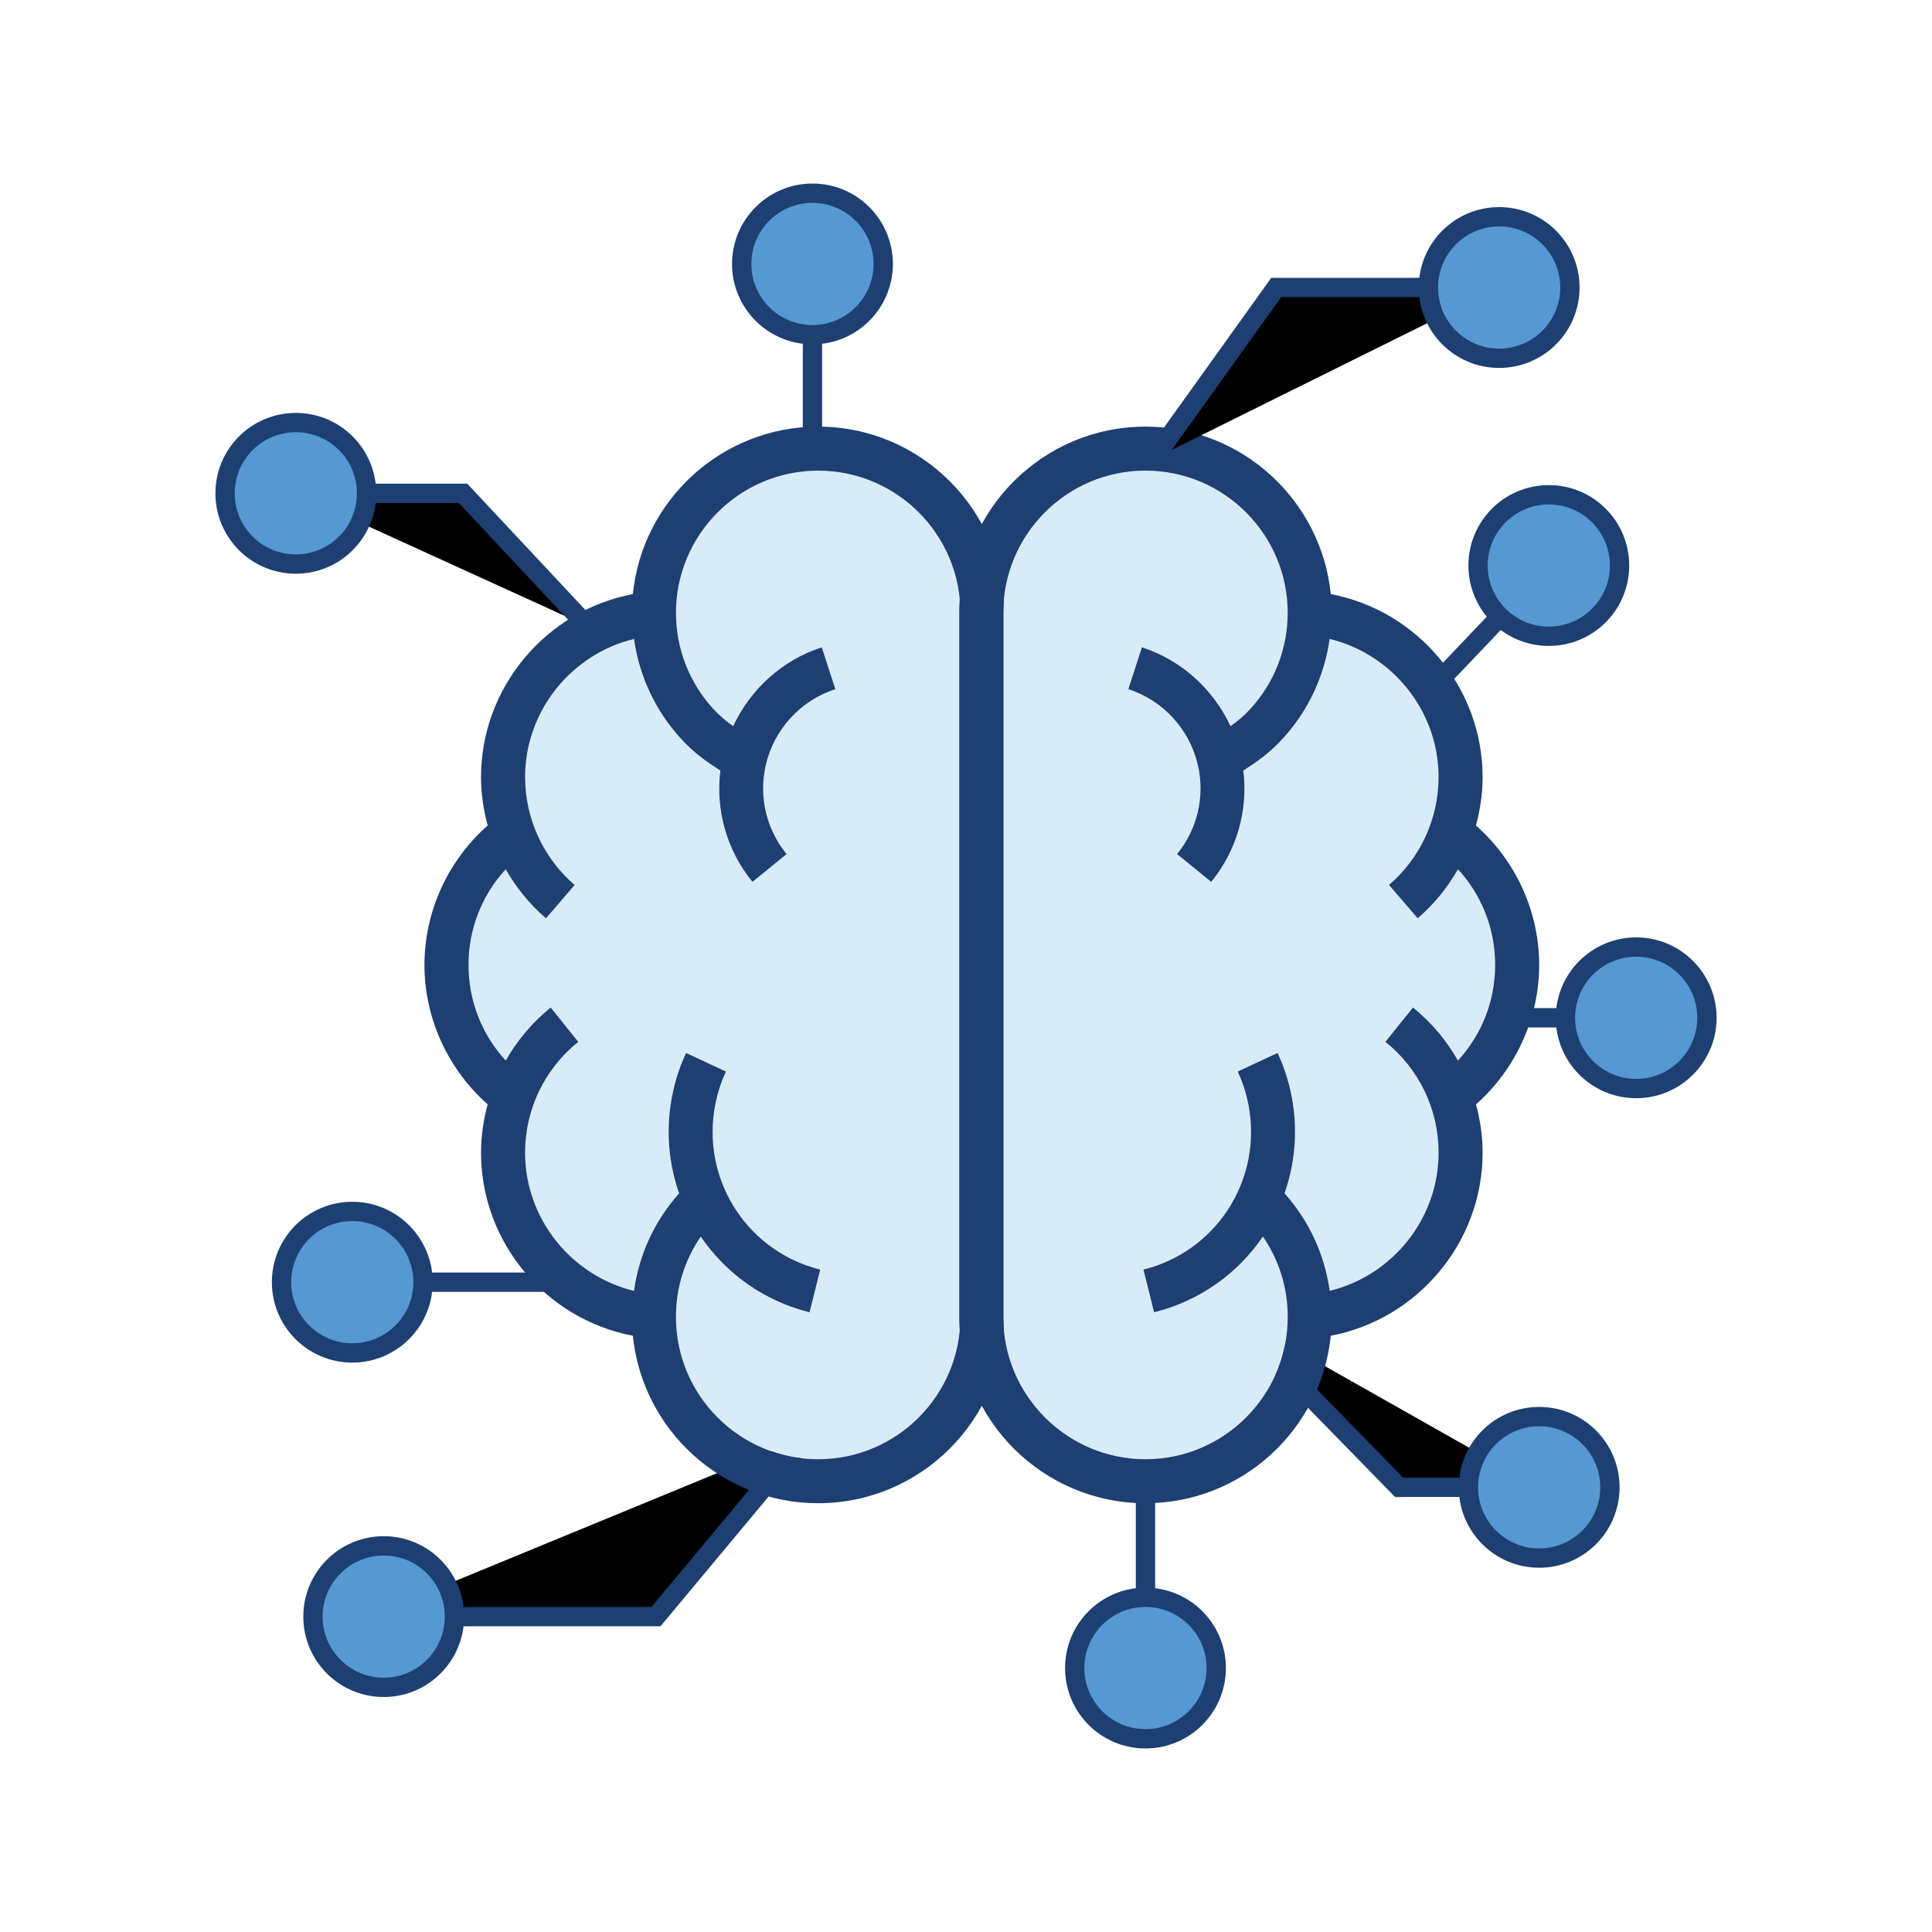 <svg xmlns="http://www.w3.org/2000/svg" xmlns:xlink="http://www.w3.org/1999/xlink" version="1.1" id="Layer_1" x="0px" y="0px" viewBox="0 0 100 100" xml:space="preserve"><g><g><g><g class="ld ld-tremble-px"><polyline class="st7" points="63.468,67.821 72.419,76.984 79.667,76.983 " stroke="#1d3f72"/></g><g class="ld ld-tremble-px"><circle class="st11" cx="79.667" cy="76.984" r="3.662" stroke="#1d3f72" fill="#5699d2"/></g></g><g><g class="ld ld-tremble-px"><polyline class="st7" points="41.72,74.355 33.953,83.675 19.085,83.675 " stroke="#1d3f72"/></g><g class="ld ld-tremble-px"><circle class="st11" cx="19.861" cy="83.675" r="3.662" stroke="#1d3f72" fill="#5699d2"/></g></g><g><g class="ld ld-tremble-px"><line class="st7" x1="73.72" y1="36.043" x2="80.555" y2="28.863" stroke="#1d3f72"/></g><g class="ld ld-tremble-px"><circle class="st11" cx="80.166" cy="29.271" r="3.662" stroke="#1d3f72" fill="#5699d2"/></g></g><g><g class="ld ld-tremble-px"><path class="st40" d="M42.34,24.36c-4.059,0-7.361,3.302-7.361,7.361c0,1.838,0.681,3.598,1.918,4.956 c0.349,0.384,0.679,0.652,1.042,0.908c0.891-1.913,2.538-3.418,4.586-4.081l0.702,2.167c-0.267,0.086-0.521,0.199-0.767,0.323 c-1.429,0.724-2.49,2.056-2.841,3.642c-0.298,1.344-0.068,2.718,0.616,3.884c0.139,0.237,0.291,0.469,0.468,0.687l-1.767,1.438 c-0.332-0.408-0.61-0.845-0.848-1.3c-0.717-1.368-1.004-2.914-0.815-4.461c-0.716-0.464-1.348-0.89-2.061-1.675 c-1.044-1.146-1.781-2.513-2.176-3.984c-0.102-0.378-0.176-0.764-0.231-1.154c-3.237,0.785-5.637,3.726-5.637,7.149 c0,1.984,0.806,3.866,2.213,5.247c0.116,0.114,0.228,0.231,0.352,0.337l-1.485,1.727c-0.666-0.573-1.232-1.234-1.712-1.948 c-0.13-0.194-0.258-0.389-0.374-0.592c-1.23,1.343-1.924,3.081-1.924,4.95c0,1.87,0.694,3.609,1.925,4.952 c0.117-0.204,0.239-0.404,0.371-0.599c0.537-0.797,1.187-1.526,1.958-2.146l0.714,0.888l0,0l0,0l0.714,0.888 c-0.122,0.098-0.231,0.207-0.346,0.311c-1.53,1.395-2.407,3.344-2.407,5.429c0,3.423,2.4,6.364,5.636,7.149 c0.058-0.418,0.142-0.828,0.253-1.231c0.388-1.407,1.093-2.706,2.084-3.816c-0.497-1.424-0.672-2.982-0.441-4.575 c0.136-0.937,0.405-1.843,0.801-2.692l1.569,0.731l0.495,0.231c-0.141,0.303-0.259,0.616-0.357,0.936 c-0.112,0.365-0.198,0.739-0.253,1.121c-0.495,3.417,1.421,6.635,4.539,7.879c0.307,0.123,0.623,0.233,0.952,0.315l-0.552,2.211 c-2.384-0.596-4.343-2.029-5.63-3.92c-0.837,1.215-1.286,2.651-1.286,4.162c0,4.059,3.302,7.362,7.361,7.362 c4.059,0,7.362-3.302,7.362-7.362V31.721C49.702,27.662,46.399,24.36,42.34,24.36z" fill="#d8ebf9"/></g><g class="ld ld-tremble-px"><path class="st0" d="M42.347,22.082c-4.988,0-9.102,3.808-9.59,8.669c-4.48,0.844-7.859,4.821-7.859,9.47 c0,0.856,0.126,1.694,0.344,2.504c-2.057,1.819-3.273,4.456-3.273,7.219c0,2.763,1.216,5.398,3.271,7.217 c-0.217,0.808-0.342,1.646-0.342,2.506c0,4.649,3.379,8.626,7.859,9.47c0.488,4.861,4.602,8.669,9.59,8.669 c5.315,0,9.64-4.324,9.64-9.64V31.721C51.987,26.406,47.662,22.082,42.347,22.082z M49.709,68.167c0,4.059-3.302,7.362-7.362,7.362 c-4.059,0-7.361-3.302-7.361-7.362c0-1.511,0.45-2.947,1.286-4.162c1.287,1.891,3.246,3.325,5.63,3.92l0.552-2.211 c-3.674-0.917-6.035-4.44-5.491-8.194c0.104-0.718,0.309-1.409,0.611-2.057l-2.064-0.962c-0.396,0.849-0.665,1.755-0.801,2.692 c-0.23,1.593-0.056,3.151,0.441,4.575c-1.273,1.427-2.075,3.168-2.336,5.047c-3.236-0.785-5.636-3.726-5.636-7.149 c0-2.242,1.004-4.334,2.753-5.74l-1.427-1.776c-0.96,0.772-1.737,1.709-2.329,2.745c-1.231-1.343-1.925-3.082-1.925-4.952 c0-1.869,0.694-3.607,1.924-4.95c0.541,0.948,1.238,1.811,2.085,2.54l1.485-1.727c-1.63-1.401-2.565-3.437-2.565-5.585 c0-3.423,2.4-6.365,5.637-7.149c0.269,1.908,1.094,3.697,2.407,5.138c0.714,0.785,1.346,1.211,2.061,1.675 c-0.252,2.062,0.333,4.126,1.662,5.761l1.767-1.438c-1.047-1.287-1.443-2.953-1.084-4.571c0.411-1.859,1.794-3.378,3.607-3.965 l-0.702-2.167c-2.047,0.662-3.695,2.168-4.586,4.081c-0.363-0.257-0.693-0.525-1.042-0.908c-1.237-1.358-1.918-3.117-1.918-4.956 c0-4.059,3.302-7.361,7.361-7.361c4.059,0,7.362,3.302,7.362,7.361V68.167z" fill="#1d3f72"/></g></g><g><g class="ld ld-tremble-px"><path class="st40" d="M59.297,24.36c4.059,0,7.361,3.302,7.361,7.361c0,1.838-0.681,3.598-1.918,4.956 c-0.349,0.384-0.679,0.652-1.042,0.908c-0.891-1.913-2.538-3.418-4.586-4.081l-0.702,2.167c0.267,0.086,0.521,0.199,0.767,0.323 c1.429,0.724,2.49,2.056,2.841,3.642c0.298,1.344,0.068,2.718-0.616,3.884c-0.139,0.237-0.291,0.469-0.468,0.687l1.767,1.438 c0.332-0.408,0.61-0.845,0.848-1.3c0.717-1.368,1.004-2.914,0.815-4.461c0.716-0.464,1.348-0.89,2.061-1.675 c1.044-1.146,1.781-2.513,2.176-3.984c0.102-0.378,0.176-0.764,0.231-1.154c3.237,0.785,5.637,3.726,5.637,7.149 c0,1.984-0.806,3.866-2.213,5.247c-0.116,0.114-0.228,0.231-0.352,0.337l1.485,1.727c0.666-0.573,1.232-1.234,1.712-1.948 c0.13-0.194,0.258-0.389,0.374-0.592c1.23,1.343,1.924,3.081,1.924,4.95c0,1.87-0.694,3.609-1.925,4.952 c-0.117-0.204-0.239-0.404-0.371-0.599c-0.537-0.797-1.187-1.526-1.958-2.146l-0.714,0.888l0,0l0,0l-0.714,0.888 c0.122,0.098,0.231,0.207,0.346,0.311c1.53,1.395,2.407,3.344,2.407,5.429c0,3.423-2.4,6.364-5.636,7.149 c-0.058-0.418-0.142-0.828-0.253-1.231c-0.388-1.407-1.093-2.706-2.084-3.816c0.497-1.424,0.672-2.982,0.441-4.575 c-0.136-0.937-0.405-1.843-0.801-2.692l-1.569,0.731l-0.495,0.231c0.141,0.303,0.259,0.616,0.357,0.936 c0.112,0.365,0.198,0.739,0.253,1.121c0.495,3.417-1.421,6.635-4.539,7.879c-0.307,0.123-0.622,0.233-0.952,0.315l0.552,2.211 c2.384-0.596,4.343-2.029,5.63-3.92c0.837,1.215,1.286,2.651,1.286,4.162c0,4.059-3.302,7.362-7.361,7.362 c-4.059,0-7.362-3.302-7.362-7.362V31.721C51.935,27.662,55.237,24.36,59.297,24.36z" fill="#d8ebf9"/></g><g class="ld ld-tremble-px"><path class="st0" d="M49.65,31.721v36.446c0,5.315,4.324,9.64,9.64,9.64c4.988,0,9.102-3.808,9.59-8.669 c4.48-0.844,7.859-4.821,7.859-9.47c0-0.859-0.125-1.698-0.342-2.506c2.055-1.819,3.271-4.455,3.271-7.217 c0-2.763-1.216-5.4-3.273-7.219c0.218-0.809,0.344-1.648,0.344-2.504c0-4.649-3.379-8.626-7.859-9.47 c-0.488-4.862-4.602-8.669-9.59-8.669C53.974,22.082,49.65,26.406,49.65,31.721z M51.928,31.721c0-4.059,3.302-7.361,7.362-7.361 c4.059,0,7.361,3.302,7.361,7.361c0,1.838-0.681,3.598-1.918,4.956c-0.349,0.384-0.679,0.652-1.042,0.908 c-0.891-1.913-2.538-3.418-4.586-4.081l-0.702,2.167c1.814,0.587,3.196,2.106,3.607,3.965c0.358,1.618-0.037,3.284-1.084,4.571 l1.767,1.438c1.33-1.635,1.914-3.699,1.662-5.761c0.716-0.464,1.348-0.89,2.061-1.675c1.313-1.441,2.138-3.23,2.407-5.138 c3.237,0.785,5.637,3.726,5.637,7.149c0,2.148-0.935,4.183-2.565,5.585l1.485,1.727c0.847-0.729,1.544-1.592,2.085-2.54 c1.23,1.343,1.924,3.081,1.924,4.95c0,1.87-0.694,3.609-1.925,4.952c-0.592-1.036-1.369-1.973-2.329-2.745l-1.427,1.776 c1.75,1.407,2.753,3.499,2.753,5.74c0,3.423-2.4,6.364-5.636,7.149c-0.261-1.879-1.063-3.619-2.336-5.047 c0.497-1.424,0.672-2.982,0.441-4.575c-0.136-0.937-0.405-1.843-0.801-2.692l-2.064,0.962c0.302,0.648,0.507,1.339,0.611,2.057 c0.543,3.754-1.817,7.277-5.491,8.194l0.552,2.211c2.384-0.596,4.343-2.029,5.63-3.92c0.837,1.215,1.286,2.651,1.286,4.162 c0,4.059-3.302,7.362-7.361,7.362c-4.059,0-7.362-3.302-7.362-7.362V31.721z" fill="#1d3f72"/></g></g><g><g class="ld ld-tremble-px"><line class="st7" x1="42.053" y1="24.36" x2="42.053" y2="14.882" stroke="#1d3f72"/></g><g class="ld ld-tremble-px"><circle class="st11" cx="42.053" cy="13.662" r="3.662" stroke="#1d3f72" fill="#5699d2"/></g></g><g><g class="ld ld-tremble-px"><polyline class="st7" points="59.695,23.759 66.056,14.882 77.596,14.882 " stroke="#1d3f72"/></g><g class="ld ld-tremble-px"><circle class="st11" cx="77.596" cy="14.882" r="3.662" stroke="#1d3f72" fill="#5699d2"/></g></g><g><g class="ld ld-tremble-px"><line class="st7" x1="77.531" y1="52.681" x2="84.521" y2="52.681" stroke="#1d3f72"/></g><g class="ld ld-tremble-px"><circle class="st11" cx="84.688" cy="52.681" r="3.662" stroke="#1d3f72" fill="#5699d2"/></g></g><g><g class="ld ld-tremble-px"><line class="st7" x1="59.29" y1="76.919" x2="59.29" y2="86.338" stroke="#1d3f72"/></g><g class="ld ld-tremble-px"><circle class="st11" cx="59.29" cy="86.338" r="3.662" stroke="#1d3f72" fill="#5699d2"/></g></g><g><g class="ld ld-tremble-px"><polyline class="st7" points="30.402,32.413 23.967,25.534 15.312,25.534 " stroke="#1d3f72"/></g><g class="ld ld-tremble-px"><circle class="st11" cx="15.312" cy="25.534" r="3.662" stroke="#1d3f72" fill="#5699d2"/></g></g><g><g class="ld ld-tremble-px"><line class="st7" x1="29.41" y1="66.366" x2="18.197" y2="66.366" stroke="#1d3f72"/></g><g class="ld ld-tremble-px"><circle class="st11" cx="18.234" cy="66.366" r="3.662" stroke="#1d3f72" fill="#5699d2"/></g></g></g></g></svg>